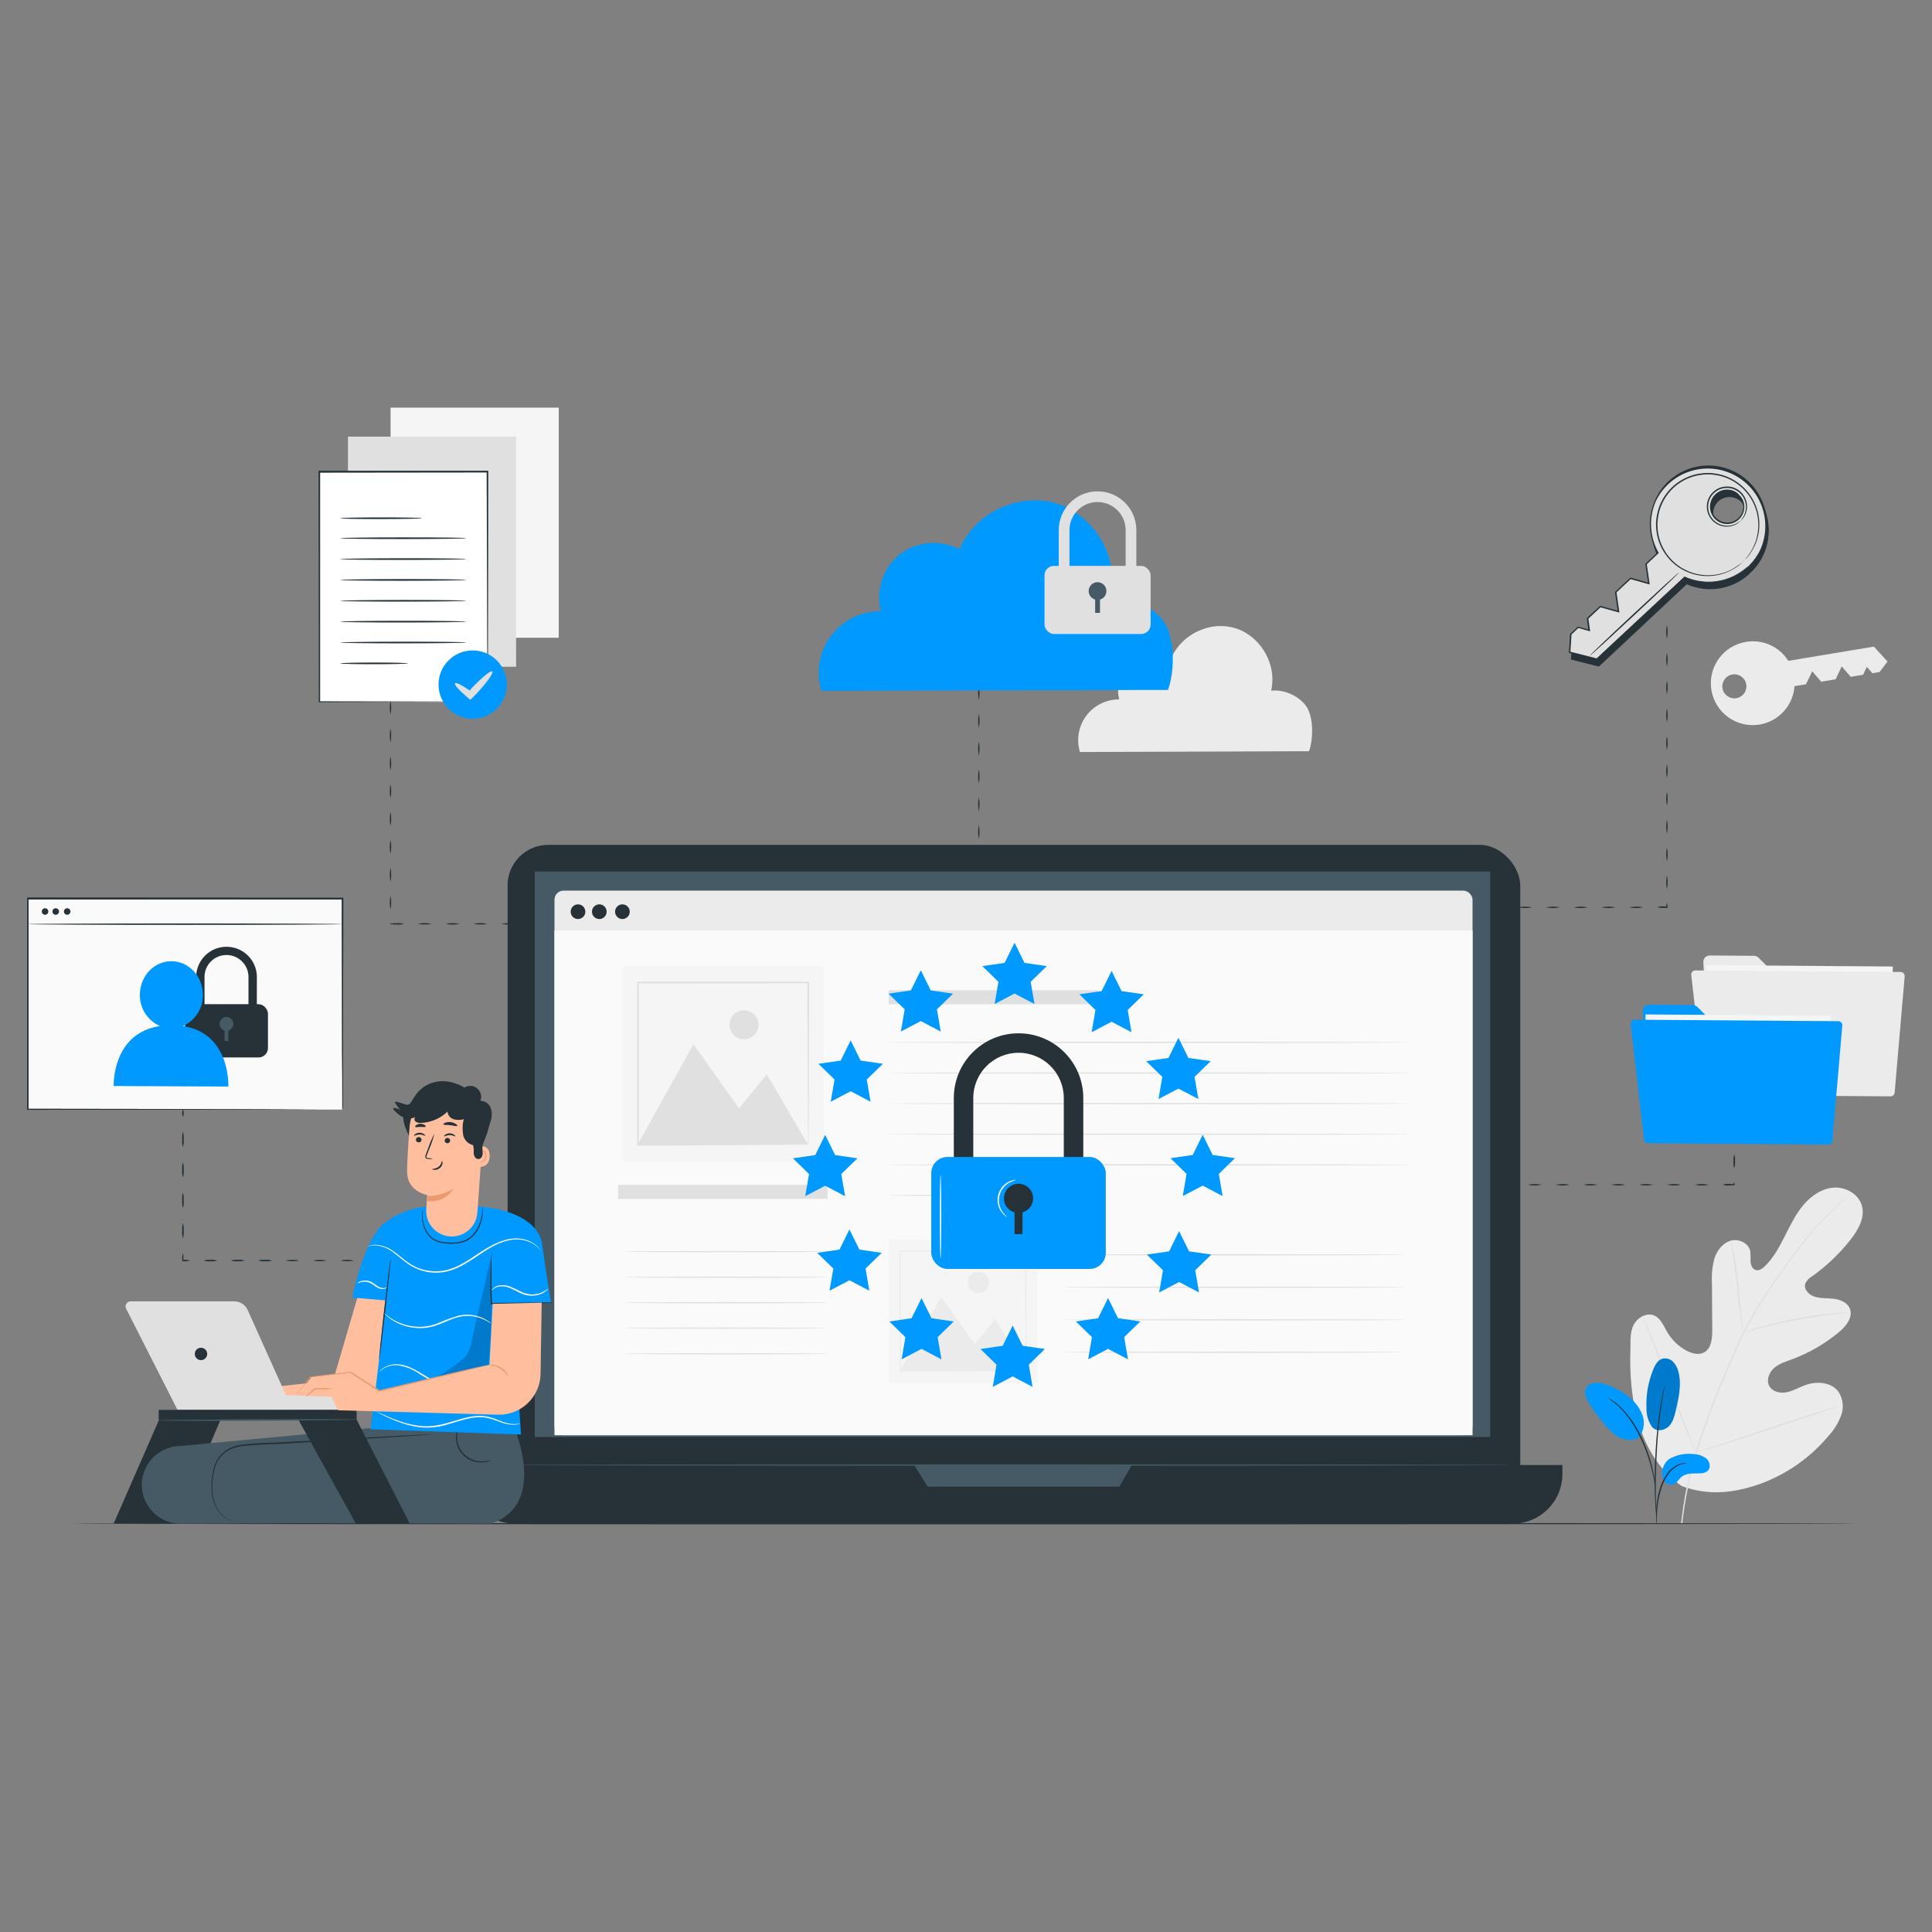 <?xml version="1.0" encoding="UTF-8"?>
<svg id="Layer_2" data-name="Layer 2" xmlns="http://www.w3.org/2000/svg" viewBox="0 0 1000 1000">
  <rect x="0" y="0" width="1000" height="1000" fill="#808080" stroke="none"/>
  <defs>
    <style>
      .cls-1 {
        fill: #000;
      }

      .cls-1, .cls-2, .cls-3, .cls-4, .cls-5, .cls-6, .cls-7, .cls-8, .cls-9, .cls-10, .cls-11, .cls-12 {
        stroke-width: 0px;
      }

      .cls-2 {
        fill: #e0e0e0;
      }

      .cls-3 {
        fill: #eb996e;
      }

      .cls-4 {
        fill: #455a64;
      }

      .cls-5 {
        fill: #f5f5f5;
      }

      .cls-6 {
        fill: #09f;
      }

      .cls-7 {
        fill: #ffbe9d;
      }

      .cls-8 {
        fill: #ebebeb;
      }

      .cls-9 {
        fill: none;
      }

      .cls-10 {
        fill: #263238;
      }

      .cls-11 {
        fill: #fafafa;
      }

      .cls-12 {
        fill: #fff;
      }

      .cls-13 {
        opacity: .2;
      }
    </style>
  </defs>
  <g id="freepik--background-complete--inject-2">
    <rect class="cls-5" x="202.16" y="211" width="87.03" height="119.1"/>
    <rect class="cls-2" x="180.11" y="226" width="87.03" height="119.1"/>
    <path class="cls-8" d="M677.36,388.86h-8.8l-24.59.09-84.84.29h-.23v-.23c-3.27-11.18,3.15-22.89,14.33-26.16,2.1-.61,4.28-.9,6.47-.84l-.3.42c-.54-1.87-.76-3.82-.66-5.76.2-6.63,3.9-12.66,9.71-15.85,5.65-2.94,12.38-2.91,17.99.1l-.45.16c3.1-7.19,9.08-12.75,16.47-15.34,6.8-2.57,14.36-2.22,20.89.98,5.83,3.07,10.41,8.07,12.97,14.13,2.34,5.32,2.89,11.26,1.58,16.93l-.23-.27c3.34-.35,6.72.15,9.83,1.44,2.76,1.12,5.25,2.82,7.29,4.98.93.98,1.7,2.09,2.29,3.3.52,1.12.93,2.29,1.22,3.49.5,2.1.78,4.24.84,6.4.1,2.96-.16,5.92-.76,8.82-.16.76-.37,1.5-.62,2.23l-.26.72"/>
    <path class="cls-8" d="M903.64,332.26c-11.81,1.97-19.79,13.14-17.82,24.95,1.97,11.81,13.14,19.79,24.95,17.82,9.89-1.65,17.36-9.86,18.06-19.87h0l5.95-.99,3.23-6.71,4.64,5.39,7.45-1.24,3.18-6.68,4.64,5.39,6.4-1.07,1.94-4.08,2.88,3.28,3.73-.62,4.09-5.42-7.02-7.72-44.3,7.36c-4.68-7.42-13.37-11.28-22.01-9.8ZM891.57,356.26c-.56-3.39,1.73-6.6,5.12-7.16s6.6,1.73,7.16,5.12c.56,3.37-1.71,6.57-5.08,7.15-3.39.59-6.61-1.68-7.2-5.07,0-.02,0-.03,0-.05Z"/>
    <path class="cls-8" d="M881.64,497.99l2.68,49.13c.09,1.75,1.53,3.13,3.28,3.14l88.38.63c1.83.02,3.33-1.45,3.34-3.28h0s.27-38.23.27-38.23c.02-1.83-1.45-3.33-3.28-3.34,0,0-.02,0-.03,0h-54.36c-.88,0-1.72-.35-2.33-.98l-9.38-9.36c-.62-.62-1.45-.97-2.32-.98l-22.92-.16c-1.83-.02-3.33,1.45-3.34,3.28,0,.05,0,.11,0,.16Z"/>
    <rect class="cls-5" x="902.33" y="480.48" width="57.71" height="96.58" transform="translate(395.6 1456.05) rotate(-89.58)"/>
    <path class="cls-8" d="M875.39,504.67l6.93,60.22c.12,1.08,1.02,1.89,2.1,1.9l94.12.68c1.11.01,2.04-.84,2.13-1.94l5.19-60.15c.1-1.17-.76-2.19-1.92-2.3-.06,0-.13,0-.2,0l-106.23-.78c-1.17,0-2.12.93-2.13,2.1,0,.09,0,.18.02.28Z"/>
    <path class="cls-8" d="M870.49,769.21c-22.4-15.65-27.49-44.66-26.59-70.82.14-4.32-.33-8.96,1.74-12.78s6.9-6.44,10.8-4.61c3.24,1.53,4.65,5.3,6.47,8.41,2.41,4.16,5.95,7.54,10.21,9.77,2.78,1.44,6.22,2.32,8.96.81,3.76-2.07,4.21-7.28,4.18-11.61-.06-8.09-.11-16.16-.16-24.23-.26-4.34.18-8.69,1.31-12.88,1.35-4.12,4.32-7.94,8.46-9.1s9.22,1.22,10.08,5.47c.16,1.8.2,3.6.12,5.4.13,1.8.97,3.79,2.67,4.32s3.47-.72,4.77-2c4.48-4.32,7.51-10.01,10.34-15.62s5.6-11.35,9.67-16.14,9.67-8.56,15.85-8.9c6.18-.35,12.84,3.49,14.41,9.58s-2,12.32-5.88,17.29c-5.76,7.34-12.56,13.81-20.17,19.2-1.46.83-2.62,2.1-3.31,3.63-.94,2.88,1.8,5.76,4.65,6.71,3.23,1.08,6.74.73,10.08,1.14,3.34.4,7.04,1.89,8.33,5.09,1.77,4.42-1.93,9.08-5.58,12.12-7.29,6.09-15.58,10.88-24.49,14.16-3.2,1.17-6.55,2.19-9.12,4.44s-4.13,6.14-2.58,9.19,5.55,4.03,8.89,3.41,6.32-2.43,9.51-3.63c5.96-2.25,13.66-1.84,17.47,3.31,2.36,3.59,2.89,8.09,1.44,12.13-1.45,3.98-3.69,7.62-6.57,10.72-9.45,11.32-21.74,19.92-35.6,24.94-13.82,4.8-26.62,6.09-40.34,1.07"/>
    <path class="cls-2" d="M870.15,788.57c1.22-12.11,3.59-24.07,7.09-35.73,4.34-14.21,9.49-28.16,15.43-41.78l4.6-10.75c1.53-3.53,3.03-7.03,4.71-10.36,3.25-6.39,6.85-12.6,10.79-18.58,3.72-5.76,7.45-11.06,10.98-16.01s6.93-9.48,10.19-13.48c5.12-6.38,10.73-12.34,16.8-17.82,2.13-1.93,3.85-3.37,5.01-4.32l1.34-1.09c.14-.14.3-.25.48-.35l-.42.42c-.33.27-.75.66-1.3,1.14-1.14,1.01-2.88,2.49-4.91,4.45-5.96,5.54-11.49,11.52-16.57,17.88-3.23,4.02-6.57,8.57-10.08,13.51-3.52,4.94-7.2,10.29-10.91,16.02-3.9,6-7.47,12.22-10.69,18.61-1.67,3.31-3.17,6.77-4.68,10.32l-4.61,10.75c-5.92,13.63-11.07,27.58-15.44,41.78-3.5,11.61-5.91,23.51-7.2,35.57"/>
    <path class="cls-2" d="M902.2,689.87c-.2-.6-.34-1.23-.42-1.86-.23-1.2-.5-2.88-.81-5.1-.62-4.32-1.25-10.3-1.94-16.91s-1.44-12.58-2.09-16.87c-.33-2.15-.62-3.89-.82-5.09-.16-.62-.24-1.25-.24-1.89.25.59.43,1.2.55,1.83.3,1.17.68,2.88,1.08,5.04.82,4.32,1.64,10.27,2.32,16.88s1.25,12.42,1.71,16.93c.22,2.03.4,3.76.55,5.13.11.63.15,1.27.12,1.9Z"/>
    <path class="cls-2" d="M957.95,679.44c-.73.17-1.48.26-2.23.27-1.44.13-3.5.3-6.05.59-5.1.56-12.13,1.57-19.82,3.01-7.69,1.44-14.62,3.1-19.59,4.41-2.49.65-4.49,1.22-5.88,1.61-.71.24-1.44.42-2.18.53.67-.34,1.37-.62,2.09-.84,1.35-.49,3.34-1.14,5.76-1.86,4.94-1.44,11.86-3.18,19.58-4.65,6.59-1.27,13.25-2.2,19.94-2.78,2.56-.23,4.64-.32,6.08-.35.77-.04,1.54-.03,2.3.04Z"/>
    <path class="cls-2" d="M877.93,751.82c-.16-.21-.29-.45-.39-.69-.26-.53-.58-1.21-.95-2.02-.82-1.74-1.94-4.32-3.28-7.52-2.69-6.38-6.12-15.31-9.78-25.23-3.66-9.91-7.02-18.89-9.57-25.31-1.25-3.13-2.28-5.76-3.05-7.62l-.81-2.07c-.11-.24-.19-.49-.24-.75.16.21.29.45.39.69l.95,2.02c.82,1.74,1.94,4.32,3.28,7.52,2.69,6.38,6.12,15.31,9.78,25.24,3.66,9.93,7.02,18.87,9.57,25.3l3.05,7.62.81,2.07c.11.24.19.49.24.75Z"/>
    <path class="cls-2" d="M952,727.93c-.23.13-.48.23-.73.3l-2.16.72-7.92,2.58c-6.7,2.18-15.92,5.27-26.09,8.64s-19.45,6.48-26.19,8.51c-3.37,1.02-6.11,1.82-8.01,2.32l-2.19.58c-.25.08-.51.13-.78.16.23-.14.48-.24.73-.32l2.15-.71,7.94-2.58c6.7-2.18,15.85-5.27,26.09-8.73s19.43-6.47,26.18-8.5c3.37-1.02,6.11-1.82,8.01-2.32l2.2-.58c.26-.06.52-.08.78-.09Z"/>
  </g>
  <g id="freepik--Floor--inject-2">
    <path class="cls-10" d="M961.64,788.63c0,.22-207.12.37-462.56.37s-462.62-.16-462.62-.37,207.08-.33,462.62-.33,462.56.13,462.56.33Z"/>
  </g>
  <g id="freepik--Plant--inject-2">
    <path class="cls-6" d="M854.93,738.33c2.51,3.24,7.02,1.9,9.03-.26s2.75-5.16,3.43-8.04c1.53-6.55,3.07-13.43,1.35-19.94-.44-1.98-1.41-3.8-2.81-5.27-1.44-1.46-3.56-2.04-5.55-1.53-2.28.72-3.59,3.04-4.51,5.24-2.73,6.48-3.97,13.49-3.64,20.51-.06,3.29.88,6.53,2.69,9.28"/>
    <g class="cls-13">
      <path class="cls-1" d="M854.93,738.33c2.51,3.24,7.02,1.9,9.03-.26s2.75-5.16,3.43-8.04c1.53-6.55,3.07-13.43,1.35-19.94-.44-1.98-1.41-3.8-2.81-5.27-1.44-1.46-3.56-2.04-5.55-1.53-2.28.72-3.59,3.04-4.51,5.24-2.73,6.48-3.97,13.49-3.64,20.51-.06,3.29.88,6.53,2.69,9.28"/>
    </g>
    <path class="cls-6" d="M864.54,754.87c3.84-2.05,8.24-2.81,12.55-2.18,2.34.1,4.58.97,6.37,2.48,1.66,1.64,2.1,4.65.39,6.22-1.12.83-2.49,1.25-3.89,1.2-3.34.13-7.07-.27-9.64,1.87-1.44,1.21-2.38,3.17-4.16,3.83-1.85.52-3.82-.24-4.84-1.87-.95-1.63-1.24-3.55-.81-5.39.31-2.57,1.8-4.85,4.03-6.17Z"/>
    <path class="cls-6" d="M848.7,743.48c2.28-3.33,2.78-7.56,1.33-11.32-1.49-3.71-3.99-6.94-7.2-9.32-3.64-2.92-7.8-5.1-12.27-6.43-1.73-.6-3.57-.81-5.39-.63-1.82.2-3.44,1.27-4.32,2.88-1.14,2.46.22,5.3,1.64,7.59,2.5,4.06,5.31,7.91,8.41,11.53,2.51,2.88,5.34,5.76,8.98,6.93s7.35.84,9.12-1.73"/>
    <path class="cls-10" d="M857.34,788.93c.1-.5.14-1.01.13-1.53,0-1.12.13-2.52.2-4.19s.26-3.85.62-6.14c.42-2.48,1.05-4.93,1.86-7.32.79-2.38,1.92-4.63,3.34-6.7,1.16-1.68,2.69-3.08,4.47-4.09,1.2-.68,2.5-1.17,3.85-1.44.49-.04.97-.14,1.44-.29-.51-.06-1.03-.06-1.54,0-1.41.18-2.77.61-4.02,1.27-1.87.99-3.49,2.41-4.71,4.13-1.49,2.1-2.66,4.4-3.47,6.84-.83,2.42-1.44,4.91-1.83,7.43-.3,2.06-.47,4.13-.5,6.21v4.19c0,.54.05,1.08.17,1.61Z"/>
    <path class="cls-10" d="M857.46,785.72c.02-.23.02-.47,0-.71,0-.53,0-1.21-.1-2.03-.1-1.74-.23-4.32-.29-7.43-.16-6.28,0-14.95.5-24.49s1.53-18.21,2.48-24.42c.23-1.56.46-2.95.68-4.18s.39-2.29.58-3.16.27-1.44.37-1.99c.05-.23.08-.47.09-.71-.1.21-.18.44-.22.68l-.49,1.97c-.22.85-.43,1.9-.68,3.13s-.52,2.62-.76,4.18c-1.33,8.11-2.23,16.29-2.68,24.49-.56,9.58-.59,18.3-.32,24.58.12,3.16.32,5.69.49,7.45l.22,2.02c.02.21.06.42.13.62Z"/>
    <path class="cls-10" d="M856.65,768.96c.02-.7-.03-1.41-.13-2.1-.22-1.91-.53-3.81-.94-5.69-.59-2.79-1.35-5.54-2.28-8.24-1.1-3.32-2.43-6.56-3.99-9.7-2.71-5.77-6.45-11.01-11.04-15.44-.8-.76-1.64-1.46-2.52-2.12-.39-.29-.73-.58-1.08-.81l-.97-.61c-.59-.39-1.2-.74-1.83-1.05,2.13,1.52,4.16,3.16,6.09,4.91,4.42,4.48,8.05,9.69,10.72,15.4,1.55,3.1,2.89,6.31,4.01,9.59.93,2.68,1.73,5.4,2.39,8.15.56,2.35.91,4.32,1.14,5.62.08.7.22,1.4.42,2.07Z"/>
  </g>
  <g id="freepik--User--inject-2">
    <rect class="cls-11" x="14.3" y="465.23" width="162.88" height="109.09"/>
    <path class="cls-10" d="M132.93,531.4h-4.32v-26.12c-.22-6.28-5.5-11.19-11.78-10.97-5.97.21-10.76,5-10.97,10.97v26.12h-4.32v-26.12c.26-8.68,7.51-15.5,16.19-15.23,8.31.25,14.98,6.93,15.23,15.23l-.03,26.12Z"/>
    <rect class="cls-10" x="95.73" y="519.77" width="42.97" height="27.57" rx="4.88" ry="4.88"/>
    <path class="cls-4" d="M117.22,533.56c-1.98,0-3.59-1.61-3.59-3.59,0-1.98,1.61-3.59,3.59-3.59s3.59,1.61,3.59,3.59h0c0,1.98-1.61,3.59-3.59,3.59"/>
    <rect class="cls-4" x="116.24" y="531.4" width="1.96" height="7.39"/>
    <path class="cls-6" d="M94.66,531.08c6.36-2.8,10.44-9.13,10.36-16.08,0-9.61-7.2-17.43-16.24-17.47s-16.34,7.71-16.38,17.29c-.15,7.02,3.96,13.44,10.4,16.24-25.02,3.82-23.96,31.06-23.96,31.06l59.34.27s1.35-27.55-23.53-31.31Z"/>
    <path class="cls-10" d="M177.17,574.33v-7.77c0-5.06,0-12.46-.09-21.94,0-18.96-.09-46.19-.14-79.39l.29.3H14.43l.37-.37v109.1l-.33-.35,117.31.16,33.54.1h12.01-11.87l-33.45.1-117.54.16h-.35v-109.81h.39l162.86.09h.3v.29c0,33.28-.12,60.58-.16,79.58,0,9.45,0,16.84-.07,21.88v5.76c0,1.37-.29,2.1-.29,2.1Z"/>
    <path class="cls-10" d="M177.14,478.34c0,.2-36.45.37-81.38.37s-81.38-.17-81.38-.37,36.43-.37,81.38-.37,81.38.17,81.38.37Z"/>
    <path class="cls-10" d="M25.02,471.8c0,.93-.75,1.69-1.69,1.69s-1.69-.75-1.69-1.69.75-1.69,1.69-1.69h0c.93,0,1.69.75,1.69,1.69Z"/>
    <path class="cls-10" d="M30.54,471.8c0,.93-.75,1.69-1.69,1.69s-1.69-.75-1.69-1.69.75-1.69,1.69-1.69,1.69.75,1.69,1.69Z"/>
    <path class="cls-10" d="M36.46,471.8c0,.93-.76,1.69-1.69,1.68-.93,0-1.69-.76-1.68-1.69,0-.91.73-1.66,1.64-1.68.93-.02,1.7.71,1.73,1.64,0,.01,0,.03,0,.04Z"/>
    <path class="cls-10" d="M177.17,574.33v-7.77c0-5.06,0-12.46-.09-21.94,0-18.96-.09-46.19-.14-79.39l.29.3H14.43l.37-.37v109.1l-.33-.35,117.31.16,33.54.1h12.01-11.87l-33.45.1-117.54.16h-.35v-109.81h.39l162.86.09h.3v.29c0,33.28-.12,60.58-.16,79.58,0,9.45,0,16.84-.07,21.88v5.76c0,1.37-.29,2.1-.29,2.1Z"/>
    <path class="cls-10" d="M94.68,577.96c-.2,0-.37-.81-.37-1.8s.17-1.8.37-1.8.39.81.39,1.8-.17,1.8-.39,1.8Z"/>
    <path class="cls-10" d="M94.68,593.69c-.37-1.28-.49-2.62-.37-3.95-.12-1.32,0-2.66.37-3.93.38,1.27.52,2.61.39,3.93.13,1.33,0,2.67-.39,3.95Z"/>
    <path class="cls-10" d="M94.68,609.45c-.37-1.28-.49-2.62-.37-3.95-.12-1.32,0-2.66.37-3.93.38,1.27.52,2.61.39,3.93.13,1.33,0,2.67-.39,3.95Z"/>
    <path class="cls-10" d="M94.68,625.21c-.37-1.28-.49-2.62-.37-3.95-.12-1.32,0-2.66.37-3.93.38,1.27.52,2.61.39,3.93.13,1.33,0,2.67-.39,3.95Z"/>
    <path class="cls-10" d="M94.68,640.97c-.37-1.28-.49-2.62-.37-3.95-.12-1.32,0-2.66.37-3.93.38,1.27.52,2.61.39,3.93.13,1.33,0,2.67-.39,3.95Z"/>
    <path class="cls-10" d="M98.28,652.46c-1.16.37-2.39.49-3.6.37l-.37-.37h0v-1.35c0-.43,0-.82.09-1.15,0-.65.16-1.05.26-1.05s.2.4.27,1.05v2.51h0c-.17-.17.36.37-.39-.37,1.26-.14,2.54-.01,3.75.37Z"/>
    <path class="cls-10" d="M112.44,652.46c-1.14.37-2.35.49-3.54.37-1.19.12-2.39-.01-3.53-.37,1.14-.36,2.34-.49,3.53-.37,1.19-.12,2.4,0,3.54.37Z"/>
    <path class="cls-10" d="M126.6,652.46c-1.14.37-2.35.49-3.54.37-1.19.12-2.4,0-3.54-.37,1.14-.37,2.35-.49,3.54-.37,1.19-.12,2.4,0,3.54.37Z"/>
    <path class="cls-10" d="M140.76,652.46c-1.14.37-2.35.49-3.54.37-1.19.12-2.4,0-3.54-.37,1.14-.37,2.35-.49,3.54-.37,1.19-.12,2.4,0,3.54.37Z"/>
    <path class="cls-10" d="M154.91,652.46c-2.33.5-4.74.5-7.07,0,2.33-.5,4.74-.5,7.07,0Z"/>
    <path class="cls-10" d="M169.07,652.46c-2.33.5-4.74.5-7.07,0,2.33-.5,4.74-.5,7.07,0Z"/>
    <path class="cls-10" d="M183.23,652.46c-2.34.5-4.75.5-7.09,0,2.34-.5,4.75-.5,7.09,0Z"/>
    <path class="cls-10" d="M197.38,652.46c-2.33.5-4.74.5-7.07,0,2.33-.5,4.74-.5,7.07,0Z"/>
    <path class="cls-10" d="M211.54,652.46c-2.33.5-4.74.5-7.07,0,2.33-.5,4.74-.5,7.07,0Z"/>
    <path class="cls-10" d="M225.7,652.46c-2.34.5-4.75.5-7.09,0,2.34-.5,4.75-.5,7.09,0Z"/>
    <path class="cls-10" d="M239.85,652.46c-2.33.5-4.74.5-7.07,0,2.33-.5,4.74-.5,7.07,0Z"/>
    <path class="cls-10" d="M250.54,652.46c0,.2-.81.37-1.8.37s-1.8-.17-1.8-.37.81-.37,1.8-.37,1.8.17,1.8.37Z"/>
  </g>
  <g id="freepik--Document--inject-2">
    <rect class="cls-12" x="165.2" y="244.29" width="87.03" height="119.1"/>
    <path class="cls-10" d="M252.27,363.3v-8.79c0-5.69,0-13.99-.12-24.49,0-20.96-.16-50.68-.26-85.85l.39.39-87.01.1h0l.43-.43v119.1l-.35-.35,63.2.13,17.59.09h6.24-6.09l-17.52.1-63.39.23h-.36v-.36c0-33.42-.1-74.61-.16-119.1v-.43h87.86v.4c0,35.27-.1,65.09-.14,86.11,0,10.44,0,18.73-.09,24.38v8.07c-.05.24-.13.48-.23.71Z"/>
    <path class="cls-10" d="M218.4,268.22c0,.24-9.47.43-21.15.45-11.68.01-21.15-.17-21.15-.42s9.47-.45,21.15-.45,21.15.17,21.15.42Z"/>
    <path class="cls-10" d="M241.28,278.55c0,.24-14.59.45-32.59.46s-32.59-.17-32.59-.42,14.59-.45,32.59-.45,32.59.16,32.59.4Z"/>
    <path class="cls-10" d="M241.29,289.36c0,.23-14.59.43-32.59.45-17.99.01-32.59-.17-32.59-.4s14.59-.45,32.59-.46,32.59.17,32.59.42Z"/>
    <path class="cls-10" d="M241.29,300.15c0,.24-14.58.45-32.57.46-17.99.01-32.59-.17-32.59-.42s14.58-.45,32.59-.46,32.57.19,32.57.42Z"/>
    <path class="cls-10" d="M241.31,310.94c0,.24-14.59.45-32.59.46s-32.59-.17-32.59-.4,14.59-.45,32.59-.46,32.59.17,32.59.4Z"/>
    <path class="cls-10" d="M241.31,321.74c0,.24-14.58.45-32.57.46s-32.59-.17-32.59-.42,14.58-.45,32.59-.46,32.57.2,32.57.42Z"/>
    <path class="cls-10" d="M241.32,332.53c0,.24-14.59.45-32.59.46s-32.59-.17-32.59-.4,14.59-.45,32.59-.46,32.59.17,32.59.4Z"/>
    <path class="cls-10" d="M211.18,343.35c0,.24-7.84.45-17.5.45s-17.52-.17-17.52-.42,7.84-.45,17.52-.45,17.5.2,17.5.42Z"/>
    <circle class="cls-6" cx="244.66" cy="354.34" r="17.68"/>
    <path class="cls-2" d="M254.81,347.53c.75.71-2.72,5.65-7.75,11.05-.82.86-1.61,1.69-2.38,2.45l-1.22,1.21-1.22-1.02c-4.39-3.69-7.28-6.86-6.74-7.55s4.32,1.34,8.98,4.7l-2.43.19c.71-.81,1.44-1.67,2.28-2.54,5.09-5.4,9.74-9.19,10.5-8.49Z"/>
    <path class="cls-10" d="M202.12,369.89c-.5-2.38-.5-4.83,0-7.2.5,2.38.5,4.83,0,7.2Z"/>
    <path class="cls-10" d="M202.12,384.29c-.5-2.38-.5-4.83,0-7.2.5,2.38.5,4.83,0,7.2Z"/>
    <path class="cls-10" d="M202.12,398.7c-.5-2.38-.5-4.83,0-7.2.5,2.38.5,4.83,0,7.2Z"/>
    <path class="cls-10" d="M202.12,413.11c-.5-2.38-.5-4.83,0-7.2.5,2.38.5,4.83,0,7.2Z"/>
    <path class="cls-10" d="M202.12,427.51c-.5-2.38-.5-4.83,0-7.2.5,2.38.5,4.83,0,7.2Z"/>
    <path class="cls-10" d="M202.12,441.92c-.5-2.38-.5-4.83,0-7.2.5,2.38.5,4.83,0,7.2Z"/>
    <path class="cls-10" d="M202.12,456.33c-.5-2.38-.5-4.83,0-7.2.5,2.38.5,4.83,0,7.2Z"/>
    <path class="cls-10" d="M202.12,470.73c-.5-2.38-.5-4.83,0-7.2.5,2.38.5,4.83,0,7.2Z"/>
    <path class="cls-10" d="M209.05,478.18c-1.16.37-2.39.49-3.6.37-1.12.03-2.25-.05-3.36-.23h-.16v-.1c0-.16.09-.24.13-.24s.1.09.14.24l-.14-.13c1.11-.2,2.23-.28,3.36-.24,1.22-.14,2.46-.02,3.63.33Z"/>
    <path class="cls-10" d="M223.46,478.18c-2.38.5-4.83.5-7.2,0,2.38-.5,4.83-.5,7.2,0Z"/>
    <path class="cls-10" d="M237.86,478.18c-2.38.5-4.83.5-7.2,0,2.38-.5,4.83-.5,7.2,0Z"/>
    <path class="cls-10" d="M252.27,478.18c-2.38.5-4.83.5-7.2,0,2.38-.5,4.83-.5,7.2,0Z"/>
    <path class="cls-10" d="M266.68,478.18c-2.38.5-4.83.5-7.2,0,2.38-.5,4.83-.5,7.2,0Z"/>
  </g>
  <g id="freepik--Cloud--inject-2">
    <path class="cls-10" d="M506.64,347.86c-.5-2.38-.5-4.83,0-7.2.5,2.38.5,4.83,0,7.2Z"/>
    <path class="cls-10" d="M506.64,362.27c-.5-2.38-.5-4.83,0-7.2.5,2.38.5,4.83,0,7.2Z"/>
    <path class="cls-10" d="M506.64,376.67c-.5-2.38-.5-4.83,0-7.2.5,2.38.5,4.83,0,7.2Z"/>
    <path class="cls-10" d="M506.64,391.07c-.5-2.38-.5-4.83,0-7.2.5,2.38.5,4.83,0,7.2Z"/>
    <path class="cls-10" d="M506.64,405.49c-.5-2.38-.5-4.83,0-7.2.5,2.38.5,4.83,0,7.2Z"/>
    <path class="cls-10" d="M506.64,419.89c-.5-2.38-.5-4.83,0-7.2.5,2.38.5,4.83,0,7.2Z"/>
    <path class="cls-10" d="M506.64,434.3c-.5-2.38-.5-4.83,0-7.2.5,2.38.5,4.83,0,7.2Z"/>
    <path class="cls-10" d="M506.64,448.71c-.5-2.38-.5-4.83,0-7.2.5,2.38.5,4.83,0,7.2Z"/>
    <path class="cls-6" d="M604.48,357.11h-13.33l-37.23.13-128.49.3h-.29l-.1-.33c-4.95-16.92,4.76-34.65,21.68-39.6,3.19-.93,6.5-1.36,9.82-1.27l-.48.62c-.79-2.81-1.13-5.73-.99-8.64.39-9.94,6.04-19.54,14.71-23.97,8.54-4.47,18.74-4.41,27.23.14l-.66.24c4.68-10.87,13.71-19.28,24.88-23.18,10.6-3.86,22.36-3.36,31.61,1.44,8.8,4.65,15.71,12.21,19.56,21.38,3.54,8.06,4.39,17.05,2.42,25.63l-.36-.4c5.07-.54,10.2.21,14.91,2.18,4.18,1.69,7.95,4.27,11.04,7.56,1.41,1.47,2.58,3.15,3.47,4.98.79,1.7,1.42,3.47,1.86,5.29.75,3.17,1.17,6.41,1.27,9.67.16,4.49-.23,8.98-1.17,13.37-.25,1.14-.55,2.26-.92,3.36-.26.75-.4,1.11-.4,1.11"/>
    <path class="cls-2" d="M588.18,307.77h-5.55v-33.37c0-8.03-6.5-14.54-14.52-14.55-8.03,0-14.54,6.5-14.55,14.52v33.39h-5.55v-33.37c0-11.09,8.99-20.08,20.08-20.08s20.08,8.99,20.08,20.08v33.37Z"/>
    <rect class="cls-2" x="540.64" y="292.91" width="54.92" height="35.24" rx="4.88" ry="4.88"/>
    <path class="cls-4" d="M568.1,310.53c-2.54,0-4.6-2.04-4.61-4.58s2.04-4.6,4.58-4.61c2.54,0,4.6,2.04,4.61,4.58,0,0,0,.02,0,.03,0,2.53-2.05,4.58-4.58,4.58"/>
    <rect class="cls-4" x="566.85" y="307.77" width="2.51" height="9.44"/>
  </g>
  <g id="freepik--Key--inject-2">
    <path class="cls-10" d="M905.76,296.69c12.15-11.3,12.83-30.31,1.53-42.45-11.3-12.15-30.31-12.83-42.45-1.53-10.18,9.47-12.53,24.68-5.68,36.78l-6.12,5.76,1.44,10.08-9.47-2.54-7.65,7.2,1.44,10.08-9.49-2.67-6.54,6.09.89,6.18-5.76-1.61-3.77,3.53-.58,9.41,14.02,3.53,45.48-42.44c11,4.92,23.89,2.79,32.72-5.42ZM901.32,259.75c3.27,3.48,3.09,8.95-.39,12.22-3.48,3.27-8.95,3.09-12.22-.39-3.27-3.48-3.09-8.95.39-12.22.01,0,.02-.02.03-.03,3.49-3.24,8.93-3.05,12.19.42h0Z"/>
    <path class="cls-9" d="M905.76,296.69c12.15-11.3,12.83-30.31,1.53-42.45-11.3-12.15-30.31-12.83-42.45-1.53-10.18,9.47-12.53,24.68-5.68,36.78l-6.12,5.76,1.44,10.08-9.47-2.54-7.65,7.2,1.44,10.08-9.49-2.67-6.54,6.09.89,6.18-5.76-1.61-3.77,3.53-.58,9.41,14.02,3.53,45.48-42.44c11,4.92,23.89,2.79,32.72-5.42ZM901.32,259.75c3.27,3.48,3.09,8.95-.39,12.22-3.48,3.27-8.95,3.09-12.22-.39-3.27-3.48-3.09-8.95.39-12.22.01,0,.02-.02.03-.03,3.49-3.24,8.93-3.05,12.19.42h0Z"/>
    <path class="cls-10" d="M901.32,259.75s-.56-.53-1.71-1.24c-1.62-.99-3.53-1.4-5.42-1.18-4.56.49-7.86,4.57-7.37,9.13.49,4.56,4.57,7.86,9.13,7.37,3.67-.39,6.64-3.16,7.29-6.79.34-1.87.06-3.81-.81-5.5-.62-1.2-1.17-1.74-1.11-1.79s.16.1.42.37c.37.39.69.82.95,1.28,1.02,1.74,1.4,3.77,1.08,5.76-.81,4.84-5.39,8.11-10.23,7.31-.06-.01-.13-.02-.19-.03-3.85-.71-6.78-3.87-7.2-7.77-.58-4.87,2.9-9.28,7.77-9.86.08-.01.17-.02.26-.03,1.99-.19,3.98.32,5.63,1.44.44.3.85.64,1.21,1.04.13.14.23.3.3.48Z"/>
    <path class="cls-10" d="M905.76,296.69c-.13.15-.28.29-.43.42l-1.33,1.18c-1.78,1.44-3.71,2.68-5.76,3.7-7.98,3.82-17.24,3.95-25.33.36h.24l-45.39,42.51-.14.12h-.17l-14.02-3.52-.29-.07v-.29c.17-2.88.36-6.14.56-9.39v-.14l.12-.1,3.82-3.57.14-.13h.2l5.76,1.63-.46.4c-.27-1.93-.58-4.05-.89-6.18v-.2l.13-.13,6.58-6.14.14-.14h.2l9.49,2.67-.48.4c-.46-3.21-.97-6.67-1.44-10.08v-.19l.13-.14,2.03-1.89,5.62-5.24.16-.14h.2l9.49,2.67-.48.4c-.49-3.41-.97-6.77-1.44-10.08v-.19l.14-.13,6.11-5.76-.07.45c-2.35-4.19-3.69-8.87-3.9-13.67-.11-2.33.06-4.67.5-6.96.41-2.25,1.08-4.45,2-6.54,6.61-15.34,24.41-22.42,39.76-15.81,6.66,2.87,12.06,8.03,15.23,14.55,2.38,4.92,3.38,10.4,2.88,15.85-.33,4.03-1.47,7.95-3.37,11.53l-.56,1.07-.61.95c-.42.61-.75,1.21-1.15,1.7-.81.98-1.44,1.86-2.05,2.48l-1.44,1.44-.49.45.45-.5,1.34-1.44c.59-.62,1.2-1.44,1.97-2.48.39-.5.72-1.11,1.11-1.71l.61-.95.53-1.07c4.33-8.46,4.42-18.48.23-27.01-6.54-13.16-21.71-19.58-35.71-15.11-8.13,2.6-14.76,8.56-18.2,16.38-.9,2.04-1.55,4.19-1.94,6.38-.43,2.23-.59,4.51-.48,6.79.21,4.69,1.52,9.27,3.83,13.35l.13.24-.2.2-6.11,5.76.12-.32c.48,3.34.96,6.7,1.44,10.08l.09.56-.55-.14-9.49-2.67.36-.09-5.62,5.24-2.03,1.89.12-.32c.5,3.47.99,6.93,1.44,10.08l.09.56-.55-.14-9.49-2.67.36-.09-6.58,6.14.12-.33c.3,2.13.61,4.25.89,6.18v.56l-.53-.14-5.76-1.63.35-.09-3.82,3.57.12-.24c-.2,3.26-.4,6.47-.59,9.39l-.26-.36,14.02,3.54h-.32l45.55-42.34.1-.1h.14c7.98,3.58,17.11,3.51,25.04-.17,2.07-.98,4.02-2.18,5.83-3.57.59-.48,1.04-.85,1.35-1.12l.55-.19Z"/>
    <path class="cls-2" d="M904.75,293.29c12.15-11.3,12.83-30.31,1.53-42.45-11.3-12.15-30.31-12.83-42.45-1.53-10.18,9.47-12.53,24.68-5.68,36.78h0l-6.11,5.76,1.44,10.08-9.49-2.67-7.65,7.2,1.44,10.08-9.49-2.67-6.53,6.19.89,6.18-5.76-1.61-3.82,3.57-.58,9.39,14.02,3.53,45.48-42.43c11.02,4.94,23.92,2.8,32.76-5.43ZM900.31,256.34c3.27,3.48,3.1,8.95-.38,12.22-3.48,3.27-8.95,3.1-12.22-.38-3.27-3.48-3.1-8.95.38-12.22.01-.01.03-.03.05-.04,3.48-3.23,8.92-3.04,12.17.42h0Z"/>
    <path class="cls-9" d="M904.75,293.29c12.15-11.3,12.83-30.31,1.53-42.45-11.3-12.15-30.31-12.83-42.45-1.53-10.18,9.47-12.53,24.68-5.68,36.78h0l-6.11,5.76,1.44,10.08-9.49-2.67-7.65,7.2,1.44,10.08-9.49-2.67-6.53,6.19.89,6.18-5.76-1.61-3.82,3.57-.58,9.39,14.02,3.53,45.48-42.43c11.02,4.94,23.92,2.8,32.76-5.43ZM900.31,256.34c3.27,3.48,3.1,8.95-.38,12.22-3.48,3.27-8.95,3.1-12.22-.38-3.27-3.48-3.1-8.95.38-12.22.01-.01.03-.03.05-.04,3.48-3.23,8.92-3.04,12.17.42h0Z"/>
    <path class="cls-10" d="M900.31,256.34s-.56-.52-1.71-1.22c-1.62-.99-3.53-1.41-5.42-1.2-4.56.49-7.85,4.59-7.36,9.14.49,4.56,4.59,7.85,9.14,7.36,3.66-.4,6.63-3.16,7.28-6.79.35-1.87.06-3.8-.82-5.49-.62-1.2-1.17-1.74-1.11-1.8s.16.12.42.37c.37.39.69.82.95,1.28,1.02,1.74,1.4,3.77,1.08,5.76-.79,4.86-5.36,8.17-10.23,7.38-.06-.01-.13-.02-.19-.03-3.85-.73-6.77-3.89-7.2-7.78-.21-1.76.11-3.54.94-5.11,1.39-2.7,4.06-4.5,7.09-4.77,1.99-.18,3.98.32,5.63,1.44.45.29.85.64,1.21,1.04.22.27.32.41.3.42Z"/>
    <path class="cls-10" d="M904.75,293.29c-.14.14-.28.28-.43.4l-1.31,1.18c-1.78,1.44-3.71,2.68-5.76,3.7-7.98,3.82-17.24,3.95-25.33.36h.24l-45.45,42.47-.13.13h-.19l-14.02-3.52h-.29v-.29c.17-2.88.36-6.15.56-9.41v-.14l.1-.09c1.18-1.11,2.49-2.35,3.82-3.57l.16-.14h.19l5.76,1.61-.46.4c-.29-1.93-.59-4.05-.89-6.18v-.19l.13-.14,6.58-6.12.14-.14h.2l9.49,2.65-.48.42c-.46-3.23-.97-6.67-1.44-10.08v-.19l.14-.13,2.02-1.9,5.62-5.24.16-.14h.2l9.49,2.67-.48.42c-.49-3.43-.98-6.8-1.44-10.08v-.19l.14-.13,6.11-5.76v.45c-2.36-4.19-3.7-8.87-3.92-13.67-.19-4.63.66-9.24,2.51-13.48,6.61-15.34,24.41-22.42,39.76-15.81,6.66,2.87,12.06,8.03,15.23,14.55,2.39,4.89,3.41,10.34,2.95,15.76-.33,4.03-1.47,7.95-3.37,11.53l-.55,1.07-.62.95c-.42.62-.75,1.21-1.14,1.71-.82.98-1.44,1.84-2.05,2.46l-1.44,1.44c-.32.32-.49.46-.49.46,0,0,.14-.19.45-.5l1.34-1.44c.59-.62,1.2-1.44,1.99-2.49.37-.5.71-1.11,1.09-1.71l.61-.95.55-1.07c7.1-14.85.82-32.65-14.03-39.75-14.85-7.1-32.65-.82-39.75,14.03-1.79,4.15-2.62,8.66-2.42,13.18.21,4.69,1.52,9.26,3.83,13.34l.14.26-.22.19-6.11,5.76.12-.32c.47,3.34.95,6.7,1.44,10.08l.09.58-.55-.16-9.49-2.67.36-.09-5.62,5.24-2.03,1.9.12-.33c.5,3.47.99,6.93,1.44,10.08l.09.58-.55-.16-9.46-2.61.36-.09-6.58,6.14.12-.32c.3,2.13.62,4.32.89,6.18l.07.55-.53-.14-5.76-1.63.35-.09-3.83,3.57.12-.24c-.2,3.26-.4,6.47-.59,9.39l-.26-.36,14.02,3.54-.32.09,45.48-42.35.12-.1h.13c4.52,2.02,9.47,2.91,14.41,2.58,3.67-.27,7.26-1.2,10.6-2.74,2.03-1,3.97-2.19,5.76-3.57l1.35-1.14.63-.3Z"/>
    <path class="cls-10" d="M902,290.94c1.48-1.58,2.83-3.28,4.03-5.09,1.37-2.14,2.41-4.47,3.08-6.92.92-3.23,1.22-6.61.86-9.95-.41-4.05-1.77-7.94-3.96-11.37-2.52-3.93-6.04-7.13-10.2-9.25-2.23-1.16-4.63-1.96-7.1-2.39-1.28-.23-2.57-.38-3.86-.45-1.32-.02-2.65.05-3.96.2-11.32,1.3-20.46,9.84-22.53,21.05-.24,1.3-.4,2.61-.48,3.93-.02,1.3.04,2.6.17,3.89.27,2.48.91,4.91,1.9,7.2,1.82,4.3,4.76,8.04,8.51,10.82,6.04,4.45,13.7,6.12,21.05,4.57,2.49-.5,4.89-1.37,7.12-2.59,1.88-1.08,3.67-2.31,5.36-3.67,0,0-.1.12-.3.3l-.94.84c-.5.47-1.04.9-1.61,1.28-.76.53-1.54,1.01-2.36,1.44-2.25,1.28-4.68,2.21-7.2,2.75-7.48,1.66-15.32.03-21.52-4.48-3.85-2.84-6.88-6.65-8.77-11.05-1.02-2.34-1.67-4.82-1.94-7.36-.16-1.32-.22-2.65-.19-3.98.06-1.36.22-2.71.48-4.05,2.14-11.52,11.54-20.29,23.18-21.61,1.35-.16,2.71-.22,4.06-.19,1.33.07,2.65.22,3.96.46,2.54.45,5,1.3,7.29,2.49,4.25,2.19,7.85,5.48,10.4,9.52,2.23,3.51,3.59,7.5,3.98,11.64.32,3.39-.02,6.82-.99,10.08-.72,2.47-1.81,4.82-3.24,6.96-.5.79-1.06,1.54-1.67,2.25-.44.52-.92,1-1.44,1.44l-.91.88c-.13.3-.24.4-.24.39Z"/>
    <path class="cls-10" d="M900.78,269.66s.63-.65,1.44-1.99c2.02-3.27,1.98-7.4-.09-10.63-.95-1.47-2.28-2.66-3.85-3.44-1.71-.88-3.65-1.22-5.56-.98-4.23.48-7.65,3.67-8.43,7.85-.37,1.89-.16,3.86.59,5.63,2.16,5.05,8,7.39,13.05,5.23.25-.11.49-.22.72-.34,1.44-.75,2.03-1.44,2.09-1.33s-.13.19-.45.48c-.43.43-.92.8-1.44,1.11-3.49,2.01-7.85,1.78-11.11-.59-3.25-2.36-4.86-6.38-4.12-10.33.83-4.5,4.51-7.93,9.06-8.44,5.66-.68,10.81,3.36,11.49,9.02.01.11.02.22.03.33.22,2.33-.38,4.66-1.7,6.6-.35.52-.76,1.01-1.21,1.44-.16.16-.34.29-.53.39Z"/>
    <path class="cls-10" d="M822.76,339.49c-.14-.14,10.08-9.93,22.86-21.84,12.78-11.91,23.25-21.47,23.4-21.31s-10.08,9.93-22.88,21.85c-12.79,11.93-23.19,21.45-23.38,21.29Z"/>
    <path class="cls-10" d="M778.55,469.64c-2.38.5-4.83.5-7.2,0,2.38-.5,4.83-.5,7.2,0Z"/>
    <path class="cls-10" d="M792.96,469.64c-2.38.5-4.83.5-7.2,0,2.38-.5,4.83-.5,7.2,0Z"/>
    <path class="cls-10" d="M807.36,469.64c-2.38.5-4.83.5-7.2,0,2.38-.5,4.83-.5,7.2,0Z"/>
    <path class="cls-10" d="M821.77,469.64c-2.38.5-4.83.5-7.2,0,2.38-.5,4.83-.5,7.2,0Z"/>
    <path class="cls-10" d="M836.18,469.64c-2.38.5-4.83.5-7.2,0,2.38-.5,4.83-.5,7.2,0Z"/>
    <path class="cls-10" d="M850.58,469.64c-2.38.5-4.83.5-7.2,0,2.38-.5,4.83-.5,7.2,0Z"/>
    <path class="cls-10" d="M862.81,467.46c.14,0,.29.89.35,2.18v.27h-1.8c-1.21.12-2.44,0-3.6-.37,1.16-.37,2.39-.49,3.6-.37h1.44l-.35.35c.07-1.15.2-2.05.36-2.05Z"/>
    <path class="cls-10" d="M862.81,453.06c.5,2.38.5,4.83,0,7.2-.5-2.38-.5-4.83,0-7.2Z"/>
    <path class="cls-10" d="M862.81,438.65c.5,2.38.5,4.83,0,7.2-.5-2.38-.5-4.83,0-7.2Z"/>
    <path class="cls-10" d="M862.81,424.24c.5,2.38.5,4.83,0,7.2-.5-2.38-.5-4.83,0-7.2Z"/>
    <path class="cls-10" d="M862.81,409.84c.5,2.38.5,4.83,0,7.2-.5-2.38-.5-4.83,0-7.2Z"/>
    <path class="cls-10" d="M862.81,395.43c.5,2.38.5,4.83,0,7.2-.5-2.38-.5-4.83,0-7.2Z"/>
    <path class="cls-10" d="M862.81,381.02c.5,2.38.5,4.83,0,7.2-.5-2.38-.5-4.83,0-7.2Z"/>
    <path class="cls-10" d="M862.81,366.62c.5,2.38.5,4.83,0,7.2-.5-2.38-.5-4.83,0-7.2Z"/>
    <path class="cls-10" d="M862.81,352.21c.5,2.38.5,4.83,0,7.2-.5-2.38-.5-4.83,0-7.2Z"/>
    <path class="cls-10" d="M862.81,337.81c.5,2.38.5,4.83,0,7.2-.5-2.38-.5-4.83,0-7.2Z"/>
    <path class="cls-10" d="M862.81,323.4c.5,2.38.5,4.83,0,7.2-.5-2.38-.5-4.83,0-7.2Z"/>
  </g>
  <g id="freepik--Folder--inject-2">
    <path class="cls-10" d="M754.79,613.23c-2.38.5-4.83.5-7.2,0,2.38-.5,4.83-.5,7.2,0Z"/>
    <path class="cls-10" d="M769.2,613.23c-2.38.5-4.83.5-7.2,0,2.38-.5,4.83-.5,7.2,0Z"/>
    <path class="cls-10" d="M783.61,613.23c-2.38.5-4.83.5-7.2,0,2.38-.5,4.83-.5,7.2,0Z"/>
    <path class="cls-10" d="M798.01,613.23c-2.38.5-4.83.5-7.2,0,2.38-.5,4.83-.5,7.2,0Z"/>
    <path class="cls-10" d="M812.42,613.23c-2.38.5-4.83.5-7.2,0,2.38-.5,4.83-.5,7.2,0Z"/>
    <path class="cls-10" d="M826.83,613.23c-2.38.5-4.83.5-7.2,0,2.38-.5,4.83-.5,7.2,0Z"/>
    <path class="cls-10" d="M841.23,613.23c-2.38.5-4.83.5-7.2,0,2.38-.5,4.83-.5,7.2,0Z"/>
    <path class="cls-10" d="M855.64,613.23c-2.38.5-4.83.5-7.2,0,2.38-.5,4.83-.5,7.2,0Z"/>
    <path class="cls-10" d="M870.05,613.23c-2.38.5-4.83.5-7.2,0,2.38-.5,4.83-.5,7.2,0Z"/>
    <path class="cls-10" d="M884.45,613.23c-2.38.5-4.83.5-7.2,0,2.38-.5,4.83-.5,7.2,0Z"/>
    <path class="cls-10" d="M897.52,611.89c.13,0,.22.52.29,1.35v.26h-.32c-.61,0-1.44.07-2.25.07-1.21.13-2.44,0-3.6-.37,1.16-.37,2.39-.49,3.6-.37.86,0,1.64,0,2.25.09l-.29.29c.09-.79.2-1.31.32-1.31Z"/>
    <path class="cls-10" d="M897.68,597.48c.36,1.16.48,2.39.35,3.6.11,1.22-.03,2.44-.42,3.6-.35-1.17-.47-2.39-.33-3.6-.11-1.22.03-2.44.4-3.6Z"/>
    <path class="cls-10" d="M897.81,583.07c.36,1.17.47,2.39.35,3.6.11,1.22-.03,2.44-.42,3.6-.35-1.17-.47-2.39-.33-3.6-.11-1.22.03-2.44.4-3.6Z"/>
    <path class="cls-10" d="M897.95,568.67c.36,1.17.47,2.39.35,3.6.1,1.22-.04,2.44-.42,3.6-.36-1.17-.47-2.39-.35-3.6-.1-1.22.04-2.44.42-3.6Z"/>
    <path class="cls-6" d="M850.28,523.52l2.65,48.68c.08,1.74,1.52,3.11,3.26,3.11l87.61.65c1.82,0,3.3-1.45,3.31-3.27l.27-37.89c.02-1.81-1.44-3.3-3.26-3.31,0,0-.02,0-.03,0h-53.88c-.87,0-1.7-.35-2.32-.97l-9.29-9.29c-.61-.62-1.44-.96-2.3-.97l-22.72-.17c-1.82,0-3.3,1.47-3.3,3.3,0,.04,0,.09,0,.13Z"/>
    <rect class="cls-5" x="870.77" y="506.14" width="57.19" height="95.73" transform="translate(338.79 1449.29) rotate(-89.58)"/>
    <path class="cls-6" d="M844.07,530.13l6.87,59.7c.11,1.07,1.01,1.88,2.09,1.87l93.28.69c1.11.01,2.03-.84,2.12-1.94l5.14-59.61c.1-1.17-.77-2.19-1.94-2.28-.06,0-.11,0-.17,0l-105.28-.76c-1.17,0-2.12.94-2.13,2.11,0,.08,0,.16.01.24Z"/>
  </g>
  <g id="freepik--Device--inject-2">
    <rect class="cls-10" x="262.73" y="437.31" width="524.15" height="346.62" rx="20.99" ry="20.99"/>
    <path class="cls-10" d="M240.75,758.3h567.94v4.68c0,14.16-11.48,25.64-25.64,25.64H266.46c-14.16,0-25.64-11.48-25.64-25.64v-4.68h-.07Z"/>
    <rect class="cls-4" x="276.8" y="451.08" width="494.54" height="292.71"/>
    <polygon class="cls-4" points="473.13 758.3 480.18 769.51 579.34 769.51 585.89 758.3 473.13 758.3"/>
    <rect class="cls-8" x="286.99" y="460.99" width="475.2" height="281.86" rx="4.71" ry="4.71"/>
    <rect class="cls-11" x="286.99" y="481.65" width="475.2" height="261.22"/>
    <path class="cls-10" d="M325.96,471.89c0,2.1-1.7,3.8-3.8,3.8-2.1,0-3.8-1.7-3.8-3.8,0-2.1,1.7-3.8,3.8-3.8,0,0,0,0,.01,0,2.09,0,3.79,1.7,3.79,3.79,0,0,0,0,0,.01Z"/>
    <path class="cls-10" d="M302.97,471.89c0,2.1-1.7,3.8-3.8,3.8s-3.8-1.7-3.8-3.8,1.7-3.8,3.8-3.8h0c2.1,0,3.8,1.7,3.8,3.8Z"/>
    <path class="cls-10" d="M314,471.89c0,2.1-1.7,3.8-3.8,3.8-2.1,0-3.8-1.7-3.8-3.8,0-2.1,1.7-3.8,3.8-3.8,0,0,0,0,.01,0,2.09,0,3.79,1.7,3.79,3.79,0,0,0,0,0,.01Z"/>
    <path class="cls-4" d="M782.43,758.3c0,.19-116.33.35-259.81.35s-259.85-.16-259.85-.35,116.32-.35,259.85-.35,259.81.16,259.81.35Z"/>
    <rect class="cls-2" x="319.92" y="613.24" width="108.44" height="7.26"/>
    <rect class="cls-2" x="459.98" y="512.53" width="108.44" height="7.26"/>
    <path class="cls-2" d="M729.7,539.54c0,.19-60.38.35-134.86.35s-134.86-.16-134.86-.35,60.38-.33,134.86-.33,134.86.14,134.86.33Z"/>
    <path class="cls-2" d="M729.7,555.39c0,.19-60.38.33-134.86.33s-134.86-.14-134.86-.33,60.38-.35,134.86-.35,134.86.16,134.86.35Z"/>
    <path class="cls-2" d="M729.7,571.22c0,.19-60.38.35-134.86.35s-134.86-.16-134.86-.35,60.38-.33,134.86-.33,134.86.14,134.86.33Z"/>
    <path class="cls-2" d="M729.7,587.07c0,.19-60.38.33-134.86.33s-134.86-.14-134.86-.33,60.38-.35,134.86-.35,134.86.16,134.86.35Z"/>
    <path class="cls-2" d="M729.7,602.9c0,.19-60.38.35-134.86.35s-134.86-.16-134.86-.35,60.38-.33,134.86-.33,134.86.14,134.86.33Z"/>
    <path class="cls-2" d="M565.26,618.74c0,.19-23.57.33-52.64.33s-52.64-.14-52.64-.33,23.57-.35,52.64-.35,52.64.16,52.64.35Z"/>
    <path class="cls-2" d="M727.68,649.47c0,.19-39.69.35-88.63.35s-88.64-.16-88.64-.35,39.68-.33,88.64-.33,88.63.14,88.63.33Z"/>
    <path class="cls-2" d="M727.68,666.3c0,.19-39.69.33-88.63.33s-88.64-.14-88.64-.33,39.68-.35,88.64-.35,88.63.16,88.63.35Z"/>
    <path class="cls-2" d="M727.68,683.13c0,.19-39.69.33-88.63.33s-88.57-.16-88.57-.33,39.68-.35,88.64-.35,88.56.14,88.56.35Z"/>
    <path class="cls-2" d="M727.68,699.93c0,.19-39.69.33-88.63.33s-88.64-.14-88.64-.33,39.68-.35,88.64-.35,88.63.16,88.63.35Z"/>
    <path class="cls-2" d="M428.63,647.87c0,.19-23.66.33-52.84.33s-52.84-.14-52.84-.33,23.66-.35,52.84-.35,52.84.16,52.84.35Z"/>
    <path class="cls-2" d="M428.63,661.07c0,.19-23.66.35-52.84.35s-52.84-.16-52.84-.35,23.66-.33,52.84-.33,52.84.14,52.84.33Z"/>
    <path class="cls-2" d="M428.63,674.28c0,.19-23.66.35-52.84.35s-52.84-.16-52.84-.35,23.66-.35,52.84-.35,52.84.16,52.84.35Z"/>
    <path class="cls-2" d="M428.63,687.45c0,.19-23.66.33-52.84.33s-52.84-.14-52.84-.33,23.66-.35,52.84-.35,52.84.2,52.84.35Z"/>
    <path class="cls-2" d="M428.63,700.69c0,.19-23.66.35-52.84.35s-52.84-.16-52.84-.35,23.66-.33,52.84-.33,52.84.14,52.84.33Z"/>
    <rect class="cls-5" x="459.91" y="641.46" width="76.93" height="74.44"/>
    <polygon class="cls-8" points="465.87 709.52 487.17 671.21 504.57 695.7 515.16 682.7 530.89 709.52 465.87 709.52"/>
    <path class="cls-8" d="M511.99,663.76c0,3.06-2.47,5.55-5.53,5.56s-5.55-2.47-5.56-5.53,2.47-5.55,5.53-5.56c0,0,.02,0,.03,0,3.06,0,5.53,2.48,5.53,5.53Z"/>
    <path class="cls-8" d="M530.89,709.74c-.01-.11-.01-.21,0-.32v-4.21c0-2.95,0-7.2-.09-12.65,0-10.88-.09-26.35-.16-44.95l.32.32h-65l.36-.36h0v62.22l-.32-.33,46.99.17,13.25.07h4.75-4.62l-13.18.07-47.2.17h-.33v-62.31h0l.37-.37h65.32v.3c-.07,18.73-.13,34.23-.16,45.15,0,5.39-.07,9.64-.09,12.58v4.12c-.07.11-.14.22-.23.32Z"/>
    <rect class="cls-5" x="321.97" y="500.14" width="104.35" height="100.96"/>
    <polygon class="cls-2" points="330.05 592.45 358.92 540.5 382.53 573.71 396.88 556.08 418.22 592.45 330.05 592.45"/>
    <path class="cls-2" d="M392.59,530.42c0,4.15-3.36,7.51-7.51,7.51-4.15,0-7.51-3.36-7.51-7.51,0-4.15,3.36-7.51,7.51-7.51h0c4.15,0,7.51,3.36,7.51,7.51Z"/>
    <path class="cls-2" d="M418.22,592.74v-6.14c0-4-.07-9.8-.12-17.14,0-14.75-.13-35.74-.22-60.95l.42.42-88.15.07c-.12.1.94-.94.49-.48h0v84.21l-.43-.43,63.75.22,17.98.12h6.44-6.25l-17.88.12-64.04.22h-.43v-84.42h0c-.45.43.61-.63.5-.52l88.15.07h.43v.43c-.09,25.33-.16,46.42-.22,61.23,0,7.3-.09,13.07-.12,17.04v5.59c-.08.14-.18.27-.32.36Z"/>
    <polygon class="cls-6" points="440.3 538.5 445.46 548.95 456.99 550.62 448.64 558.76 450.6 570.24 440.3 564.82 429.99 570.24 431.96 558.76 423.62 550.62 435.15 548.95 440.3 538.5"/>
    <polygon class="cls-6" points="476.61 502.2 481.76 512.64 493.29 514.31 484.95 522.45 486.92 533.93 476.61 528.5 466.29 533.93 468.27 522.45 459.92 514.31 471.45 512.64 476.61 502.2"/>
    <polygon class="cls-6" points="525.13 487.95 530.29 498.39 541.81 500.06 533.47 508.19 535.44 519.67 525.13 514.26 514.81 519.67 516.79 508.19 508.45 500.06 519.97 498.39 525.13 487.95"/>
    <polygon class="cls-6" points="575.35 502.54 580.51 512.99 592.03 514.66 583.69 522.78 585.66 534.27 575.35 528.85 565.03 534.27 567.01 522.78 558.67 514.66 570.19 512.99 575.35 502.54"/>
    <polygon class="cls-6" points="609.95 537.15 615.11 547.59 626.64 549.26 618.29 557.4 620.27 568.87 609.95 563.45 599.65 568.87 601.61 557.4 593.27 549.26 604.8 547.59 609.95 537.15"/>
    <polygon class="cls-6" points="622.52 587.37 627.67 597.81 639.2 599.48 630.86 607.61 632.82 619.09 622.52 613.67 612.2 619.09 614.17 607.61 605.83 599.48 617.36 597.81 622.52 587.37"/>
    <polygon class="cls-6" points="610.3 637.24 615.46 647.69 626.98 649.36 618.64 657.5 620.61 668.98 610.3 663.55 599.98 668.98 601.96 657.5 593.62 649.36 605.14 647.69 610.3 637.24"/>
    <polygon class="cls-6" points="573.53 671.86 578.69 682.31 590.22 683.98 581.87 692.1 583.85 703.58 573.53 698.17 563.23 703.58 565.19 692.1 556.87 683.98 568.39 682.31 573.53 671.86"/>
    <polygon class="cls-6" points="524.15 686.12 529.31 696.57 540.83 698.24 532.49 706.38 534.46 717.85 524.15 712.43 513.85 717.85 515.81 706.38 507.47 698.24 518.99 696.57 524.15 686.12"/>
    <polygon class="cls-6" points="476.98 671.88 482.14 682.32 493.66 683.99 485.32 692.12 487.3 703.6 476.98 698.18 466.68 703.6 468.64 692.12 460.3 683.99 471.84 682.32 476.98 671.88"/>
    <polygon class="cls-6" points="439.67 636.34 444.81 646.78 456.34 648.47 448.01 656.59 449.97 668.07 439.67 662.66 429.35 668.07 431.33 656.59 422.99 648.47 434.51 646.78 439.67 636.34"/>
    <polygon class="cls-6" points="427.11 587.43 432.26 597.87 443.79 599.54 435.45 607.68 437.42 619.15 427.11 613.73 416.79 619.15 418.77 607.68 410.42 599.54 421.95 597.87 427.11 587.43"/>
    <path class="cls-10" d="M560.7,623.25h-10.08v-54.89c.01-12.94-10.47-23.43-23.41-23.44-12.94-.01-23.43,10.47-23.44,23.41v54.93h-10.08v-54.89c-.01-18.51,14.98-33.52,33.49-33.53,18.51-.01,33.52,14.98,33.53,33.49v54.93Z"/>
    <rect class="cls-6" x="482.02" y="598.84" width="90.33" height="57.96" rx="8.37" ry="8.37"/>
    <path class="cls-10" d="M534.74,620.26c0,4.17-3.38,7.55-7.55,7.55-4.17,0-7.55-3.38-7.55-7.55,0-4.17,3.38-7.55,7.55-7.55h0c4.17,0,7.55,3.38,7.55,7.55Z"/>
    <rect class="cls-10" x="525.13" y="623.25" width="4.12" height="15.53"/>
    <path class="cls-11" d="M486.84,651.29c-.2,0-.37-9.67-.37-21.61s.17-21.61.37-21.61.37,9.67.37,21.61-.12,21.61-.37,21.61Z"/>
    <path class="cls-11" d="M521.28,629.94s-.36-.12-.89-.5c-.75-.56-1.4-1.23-1.94-1.99-3.51-4.68-2.57-11.31,2.1-14.83.52-.39,1.07-.73,1.66-1.02.83-.43,1.72-.73,2.64-.89.33-.07.68-.07,1.01,0-1.16.4-2.29.88-3.39,1.44-5.07,2.79-6.91,9.16-4.12,14.23.16.3.34.59.54.87.73.96,1.53,1.86,2.41,2.69Z"/>
  </g>
  <g id="freepik--Character--inject-2">
    <path class="cls-10" d="M209.44,573.11c-1.02,3.3-.94,6.84.23,10.08,1.18,3.22,2.71,6.3,4.55,9.19,2.38-5.76,4.42-11.64,6.12-17.63.55-1.28.43-2.75-.33-3.92-.8-.67-1.85-.95-2.88-.79-3.07.19-5.98,1.43-8.24,3.52"/>
    <polygon class="cls-10" points="82.4 734.7 58.84 788.57 91.28 788.57 114.39 734.27 82.4 734.7"/>
    <path class="cls-4" d="M222.55,787.93c31.79-10.53,10-52.58,10-52.58l-138.98,13.07c-11.11,0-20.13,8.99-20.17,20.1h0c0,11.14,9.03,20.17,20.17,20.17l129.11-.69"/>
    <path class="cls-4" d="M254.16,788.63c30.99-10.46,10.56-53.3,10.56-53.3l-135.42,12.76c-13.23.17-19.69,6.55-19.69,20.07h0c0,11.09,4.12,20.46,19.65,20.17l124.96.32"/>
    <path class="cls-10" d="M223.63,742.44h-1.51l-4.32.17-15.93.79-52.57,2.88c-2.58.13-5.11.35-7.61.39s-4.98.14-7.4.29-4.8.33-7.2.58c-2.31.17-4.59.65-6.77,1.44-2.11.79-4.03,2.02-5.63,3.6-1.52,1.56-2.69,3.43-3.43,5.49-.69,1.92-1.18,3.9-1.44,5.92-.26,1.86-.38,3.73-.37,5.6-.05,3.23.55,6.45,1.79,9.44.94,2.22,2.38,4.2,4.22,5.76,1.12.97,2.43,1.71,3.83,2.18.95.3.98.2,0-.14-1.36-.52-2.62-1.28-3.72-2.25-1.76-1.56-3.13-3.51-4.02-5.69-1.17-2.94-1.73-6.1-1.66-9.26,0-1.85.15-3.69.42-5.52.26-1.97.75-3.9,1.44-5.76.7-1.97,1.83-3.75,3.3-5.23,1.55-1.52,3.4-2.69,5.43-3.44,2.14-.74,4.37-1.19,6.63-1.34,2.31-.23,4.68-.42,7.1-.55s4.87-.24,7.38-.29,5.04-.24,7.61-.37l52.67-3.18,15.93-1.02,4.32-.32,1.12-.1c.14,0,.27-.01.4-.06Z"/>
    <path class="cls-10" d="M254.23,755.71c-.33.25-.7.43-1.09.55-1.06.38-2.17.61-3.3.68-7.08.54-13.26-4.77-13.8-11.85-.06-.76-.05-1.52.03-2.28.09-1.12.34-2.23.76-3.27.11-.39.31-.76.56-1.08-.4,1.44-.66,2.91-.79,4.39-.46,7.02,4.86,13.08,11.88,13.54.45.03.9.03,1.35.02,1.49-.08,2.97-.32,4.41-.69Z"/>
    <polygon class="cls-7" points="185.31 670.52 172.44 714.52 124.86 719.62 124.86 728.06 194.79 729.03 204.3 671.75 185.31 670.52"/>
    <path class="cls-6" d="M247.36,624.57c8.44,0,31.31,4.32,33.31,19.74,1.82,13.92,4.52,29.71,4.52,29.71l-30.08.81,10.24,2.72,4.32,64.96-77.88-2.71,4.13-33.39,3.46-33.35h0l-17.01-1.44s5.76-29.06,15.98-38.03c6.41-5.18,14.21-8.32,22.42-9.03,8.86-.5,17.74-.5,26.59,0"/>
    <path class="cls-10" d="M202.18,651.43c.19,0-1.01,11.76-2.65,26.22-1.64,14.46-3.13,26.18-3.31,26.15s1.01-11.76,2.67-26.22,3.13-26.15,3.3-26.15Z"/>
    <path class="cls-10" d="M249.68,624.67s0,.19.09.55.07.89.09,1.57c.04,1.95-.25,3.9-.85,5.76-.79,2.84-2.31,5.42-4.41,7.49-1.29,1.23-2.83,2.18-4.51,2.79-1.83.6-3.74.9-5.66.89-1.93.05-3.86-.08-5.76-.39-1.78-.28-3.47-.97-4.94-2-2.35-1.82-4.01-4.4-4.68-7.3-.51-1.88-.73-3.82-.65-5.76,0-.68.07-1.21.12-1.57,0-.19.04-.37.1-.55.04.71.04,1.41,0,2.12.01,1.92.29,3.83.82,5.68.71,2.77,2.34,5.22,4.61,6.96,1.41.97,3.02,1.61,4.71,1.87,1.85.29,3.72.42,5.59.37,1.85,0,3.7-.29,5.46-.86,1.61-.56,3.08-1.46,4.32-2.64,2.05-1.99,3.57-4.47,4.39-7.2.62-1.82.96-3.72,1.02-5.63.12-1.31.1-2.15.14-2.15Z"/>
    <g class="cls-13">
      <path class="cls-1" d="M253.85,651.43c-2.88,13.79-6.64,27.95-9.52,41.78-.41,2.97-1.45,5.82-3.05,8.36-1.19,1.45-2.57,2.73-4.12,3.79-5.56,4.45-11.74,8.05-18.35,10.69,9.65-.82,19.21-2.49,28.57-4.97,3.26-.18,5.76-2.98,5.58-6.24,0-.02,0-.04,0-.07,2.07-17.68,1.44-35.5.91-53.3"/>
    </g>
    <path class="cls-10" d="M285.68,674.24c-.75.13-1.5.19-2.26.17l-6.18.23c-5.2.17-12.4.35-20.37.5h-2.87v-.32c-.29-7.39-.16-13.96,0-18.73,0-2.35.16-4.25.24-5.56,0-.68.07-1.36.19-2.03.06.68.06,1.36,0,2.03v5.58c0,4.73-.09,11.29.22,18.64l-.33-.32h2.56c7.95-.16,15.16-.26,20.37-.3h6.18c.75-.02,1.5,0,2.25.1Z"/>
    <path class="cls-2" d="M65.26,677.36l26.58,52.3h83.82l-3.4-6.81-24.27-.73-19.79-44.05c-1.23-2.74-3.95-4.5-6.96-4.49h-53.61c-1.46.01-2.64,1.21-2.63,2.68,0,.39.09.78.26,1.13Z"/>
    <circle class="cls-10" cx="104.03" cy="700.8" r="3.21"/>
    <path class="cls-7" d="M250.09,585.16l-3,42.53c-.5,6.94-6.27,12.31-13.23,12.32h0c-7.33,0-13.27-5.94-13.27-13.27,0-.28,0-.57.03-.85.27-4.05.5-7.38.5-7.38,0,0-10.27-1.6-10.42-11.89,0-4.85.58-14.41,1.3-23.47.85-10.52,9.62-18.63,20.17-18.66h0c10.51.6,18.54,9.6,17.95,20.11-.01.18-.02.37-.04.55Z"/>
    <path class="cls-3" d="M221.08,619.05c4.76.09,9.43-1.24,13.43-3.82,0,0-3.18,7.4-13.46,6.48l.03-2.67Z"/>
    <path class="cls-10" d="M215.25,589.87c0,.8.64,1.44,1.44,1.44.78.04,1.45-.55,1.51-1.33,0-.8-.64-1.44-1.44-1.44-.78-.04-1.45.55-1.51,1.33Z"/>
    <path class="cls-10" d="M214.32,587.86c.19.19,1.3-.63,2.88-.63s2.74.79,2.88.61-.1-.43-.61-.81c-.69-.47-1.5-.72-2.33-.72-.82,0-1.62.26-2.29.75-.46.37-.62.72-.53.81Z"/>
    <path class="cls-10" d="M230.14,590.31c0,.8.64,1.44,1.44,1.44.75,0,1.38-.58,1.44-1.33,0-.8-.64-1.44-1.44-1.44-.75,0-1.38.58-1.44,1.33Z"/>
    <path class="cls-10" d="M229.87,588.15c.19.19,1.31-.63,2.88-.62s2.74.79,2.88.59-.1-.43-.61-.79c-.68-.48-1.5-.73-2.33-.72-.82,0-1.62.25-2.29.73-.45.37-.62.71-.53.81Z"/>
    <path class="cls-10" d="M224.13,599.87c-.83-.26-1.69-.41-2.56-.46-.4,0-.79-.12-.86-.39-.03-.42.06-.84.27-1.21l1.2-3.07c1.1-2.61,2-5.29,2.68-8.04-1.31,2.51-2.42,5.12-3.33,7.81-.39,1.08-.78,2.1-1.14,3.08-.26.49-.33,1.06-.2,1.6.12.29.36.5.66.59.22.05.45.08.68.09.87.12,1.74.12,2.61,0Z"/>
    <path class="cls-10" d="M228.79,601.01c-.26,0-.26,1.7-1.73,2.88s-3.3,1.04-3.31,1.27.42.33,1.18.36c1.01.02,1.99-.32,2.77-.97.75-.61,1.23-1.49,1.34-2.45.07-.72-.13-1.09-.24-1.09Z"/>
    <path class="cls-10" d="M229.46,581.95c.16.43,1.74.23,3.59.45s3.36.73,3.6.35-.14-.59-.75-1.01c-1.63-1.04-3.65-1.26-5.47-.61-.69.27-1.04.62-.97.82Z"/>
    <path class="cls-10" d="M214.91,583.28c.27.36,1.44,0,2.68,0s2.41.24,2.67-.14,0-.53-.55-.88c-1.33-.84-3.04-.79-4.32.13-.45.35-.58.72-.48.89Z"/>
    <path class="cls-7" d="M246.62,593.56c.17-.09,7.07-2.09,6.84,4.94s-7.2,5.36-7.2,5.16.36-10.1.36-10.1Z"/>
    <path class="cls-3" d="M248.45,601.01s.13.09.33.19c.29.12.62.12.91,0,.92-.56,1.47-1.58,1.44-2.67.03-.6-.07-1.21-.29-1.77-.12-.45-.46-.81-.89-.97-.29-.09-.6.04-.73.3-.1.2,0,.35-.1.35s-.14-.12,0-.4c.04-.17.14-.33.29-.43.2-.14.44-.2.68-.16.59.13,1.06.56,1.25,1.12.28.62.4,1.31.36,1.99.02,1.28-.72,2.45-1.89,2.98-.39.08-.8,0-1.12-.23-.22-.07-.24-.23-.23-.3Z"/>
    <rect class="cls-10" x="82.13" y="729.75" width="102.44" height="5"/>
    <polygon class="cls-10" points="153.02 732.25 184.19 788.63 212.09 788.63 184.57 734.75 153.02 732.25"/>
    <path class="cls-4" d="M184.56,734.75c0,.2-22.96.49-51.29.63-28.32.14-51.29.09-51.29-.12s22.96-.49,51.29-.63c28.32-.14,51.29-.09,51.29.12Z"/>
    <path class="cls-10" d="M209.18,578.58c1.89.69,3.99.54,5.76-.42-.61.68-.55,1.73.13,2.34.05.04.1.09.16.12.81.5,1.76.71,2.71.59,5.12-.2,9.99-2.28,13.67-5.83.17,1.82,1.4,3.36,3.14,3.92,1.72.51,3.54.51,5.26,0-.64,2.6-.74,5.31-.32,7.95.47,2.69,2.5,4.84,5.16,5.47.33,1.36.44,2.77.33,4.16.1,1.44.91,3,2.32,3.04s2.15-1.24,2.32-2.46-.56-3.72.32-5.69.58-1.76,1.51-3.9,1.44-5.11,2.22-7.35c.84-2.22.91-4.67.19-6.93-.81-2.27-2.96-3.8-5.37-3.82,1.13-2.92-.32-6.19-3.24-7.32-1.68-.65-3.57-.46-5.09.51,0,0-8.01-5.45-16.87-2.43s-10.19,11.05-12.12,11.29-7.78-2.88-6.77-.92,2.68,3.93,3.52,4.02-6.7-3.1-4.11-.24c1.44,1.64,3.2,2.96,5.17,3.9Z"/>
    <path class="cls-11" d="M279.8,647.11c-.82-.99-1.76-1.88-2.78-2.67-2.9-2-6.36-3.01-9.88-2.88-4.45,0-9.55,1.92-14.56,4.98s-10.16,7.2-16.52,9.98c-6.02,2.72-12.86,2.97-19.06.71-2.67-1-5.16-2.42-7.38-4.21-2.09-1.61-3.93-3.24-5.76-4.55-2.73-2.23-6.06-3.59-9.57-3.9-1.29-.03-2.58.14-3.82.5l.23-.12c.23-.11.47-.2.71-.27.93-.28,1.91-.42,2.88-.4,3.6.2,7.05,1.52,9.88,3.76,3.69,2.55,7.45,6.6,12.97,8.54,6.05,2.14,12.68,1.88,18.54-.73,6.22-2.71,11.32-6.9,16.47-9.9s10.33-5.01,14.91-4.93c3.63-.08,7.17,1.05,10.08,3.21.77.59,1.47,1.28,2.06,2.05.24.25.44.52.61.82Z"/>
    <path class="cls-11" d="M254.17,685.03s-.71-.46-1.99-1.2c-1.82-1.05-3.79-1.8-5.83-2.25-3.02-.67-6.16-.62-9.16.16-3.4.85-6.87,2.64-10.73,4.06-1.89.7-3.85,1.18-5.85,1.44-1.86.23-3.75.27-5.62.1-3.16-.28-6.25-1.13-9.12-2.49-1.94-.9-3.74-2.07-5.34-3.47-.45-.37-.87-.77-1.25-1.2-.27-.27-.42-.43-.39-.46s.65.52,1.83,1.44c1.65,1.29,3.46,2.37,5.37,3.23,2.84,1.26,5.87,2.03,8.96,2.29,3.79.29,7.6-.25,11.15-1.6,3.53-1.54,7.14-2.88,10.82-4.02,5.24-1.31,10.78-.4,15.33,2.49.5.32.98.67,1.44,1.04.26.27.4.42.39.43Z"/>
    <path class="cls-11" d="M265.51,709.25c-.91-.36-1.84-.66-2.78-.89-2.63-.42-5.32-.18-7.82.71-1.74.57-3.43,1.29-5.04,2.16-1.76.92-3.59,2.02-5.56,3.08-2.07,1.17-4.26,2.11-6.53,2.81-2.49.73-5.11.84-7.65.32-5.23-1.14-9.36-4.16-13.17-6.43-3.24-2.26-6.96-3.73-10.86-4.32-2.64-.28-5.3.3-7.59,1.64-.82.53-1.57,1.15-2.25,1.86.12-.23.26-.44.43-.63.48-.56,1.04-1.04,1.66-1.44,2.32-1.5,5.07-2.18,7.82-1.93,3.49.17,7.33,1.89,11.18,4.21s7.95,5.2,12.97,6.28c2.42.5,4.93.4,7.3-.29,2.22-.68,4.37-1.58,6.4-2.71,1.97-1.04,3.82-2.12,5.6-3.04,1.66-.85,3.4-1.56,5.19-2.1,2.58-.88,5.36-1.05,8.02-.48.72.17,1.42.43,2.07.76.4.24.62.4.61.43Z"/>
    <path class="cls-11" d="M269.18,736.78c-.22.14-.47.24-.72.3-.73.21-1.48.33-2.23.37-2.79,0-5.55-.58-8.11-1.7-1.76-.69-3.56-1.27-5.39-1.74-2.11-.44-4.27-.57-6.41-.37-4.55.39-9.35,2.12-14.41,3.59-2.5.74-5.07,1.27-7.66,1.57-2.43.23-4.88.19-7.3-.1-4.08-.57-8.07-1.64-11.89-3.18-2.57-1-5.08-2.14-7.53-3.4-.88-.43-1.54-.81-1.99-1.05-.24-.11-.47-.25-.68-.42.26.06.51.15.73.29l2.05.92c1.79.81,4.32,1.97,7.61,3.18,3.79,1.46,7.74,2.46,11.77,2.98,2.39.26,4.81.26,7.2,0,2.55-.3,5.07-.82,7.53-1.56,5.09-1.44,9.94-3.18,14.62-3.54,2.21-.19,4.44-.04,6.61.45,1.85.5,3.66,1.12,5.43,1.86,2.49,1.13,5.18,1.78,7.91,1.9.96-.04,1.91-.15,2.85-.35Z"/>
    <path class="cls-11" d="M283.96,666.96c-.24.35-.54.66-.88.92-.89.75-1.89,1.36-2.97,1.82-1.61.67-3.34,1.01-5.09.99-2.14-.08-4.24-.64-6.14-1.63-2.02-.97-3.83-2.02-5.6-2.65-1.55-.56-3.22-.75-4.85-.53-1.1.14-2.15.57-3.03,1.25-.61.52-.86.89-.92.85.15-.41.4-.78.72-1.07.86-.82,1.95-1.36,3.13-1.56,1.74-.31,3.52-.17,5.19.4,1.97.76,3.9,1.63,5.76,2.62,1.78.94,3.75,1.49,5.76,1.61,1.66.05,3.31-.22,4.87-.79,1.42-.61,2.78-1.37,4.05-2.25Z"/>
    <path class="cls-11" d="M200.29,666.24s-.09.24-.46.5c-.54.33-1.18.5-1.82.48-.94-.03-1.85-.3-2.67-.76-.91-.5-1.77-1.21-2.71-1.82-1.59-1.04-3.52-1.43-5.39-1.08-1.44.26-2.23.79-2.31.68.59-.62,1.35-1.04,2.19-1.2,2.02-.55,4.17-.19,5.91.98.99.63,1.83,1.34,2.65,1.83.71.45,1.51.73,2.35.84.78.06,1.55-.1,2.25-.45Z"/>
    <path class="cls-7" d="M161.16,712.76l20.96-2.52,14.77,9.68,56.47-13.53,1.66-31.52,25.36-.63-.59,37c-.25,11.85-10.06,21.26-21.91,21.01-.05,0-.1,0-.14,0l-82.72-2.29-3.52-7.04-17.75-.52,7.42-9.62Z"/>
    <path class="cls-3" d="M252.66,706.39c-.35.13-.7.23-1.07.32l-3.07.81-11.34,2.88-37.46,9.08-3.47.82h-.14l-.12-.09-14.77-9.71h.2l-20.96,2.42h.13l-5.53,7.03c-.63.76-1.12,1.44-1.44,1.84-.16.22-.35.43-.55.62.13-.24.29-.47.46-.69l1.44-1.92,5.39-7.2h.09l20.95-2.62h.22l14.78,9.65h-.26l3.49-.84,37.46-8.89,11.4-2.62,3.1-.68c.35-.11.71-.18,1.08-.22Z"/>
    <path class="cls-3" d="M172.62,718.77c-2.71.32-5.43.43-8.15.33h-1.44.22c-1.64,1.5-3.41,2.86-5.29,4.06,1.48-1.66,3.11-3.18,4.85-4.55l.1-.09h1.6c2.71-.14,5.42-.06,8.11.24Z"/>
    <path class="cls-3" d="M263.06,712.7c-2.03-3.55-5.69-5.85-9.77-6.15.58-.21,1.21-.26,1.82-.14,1.49.15,2.92.65,4.19,1.44,1.27.79,2.33,1.87,3.1,3.16.37.5.6,1.08.66,1.7Z"/>
  </g>
</svg>